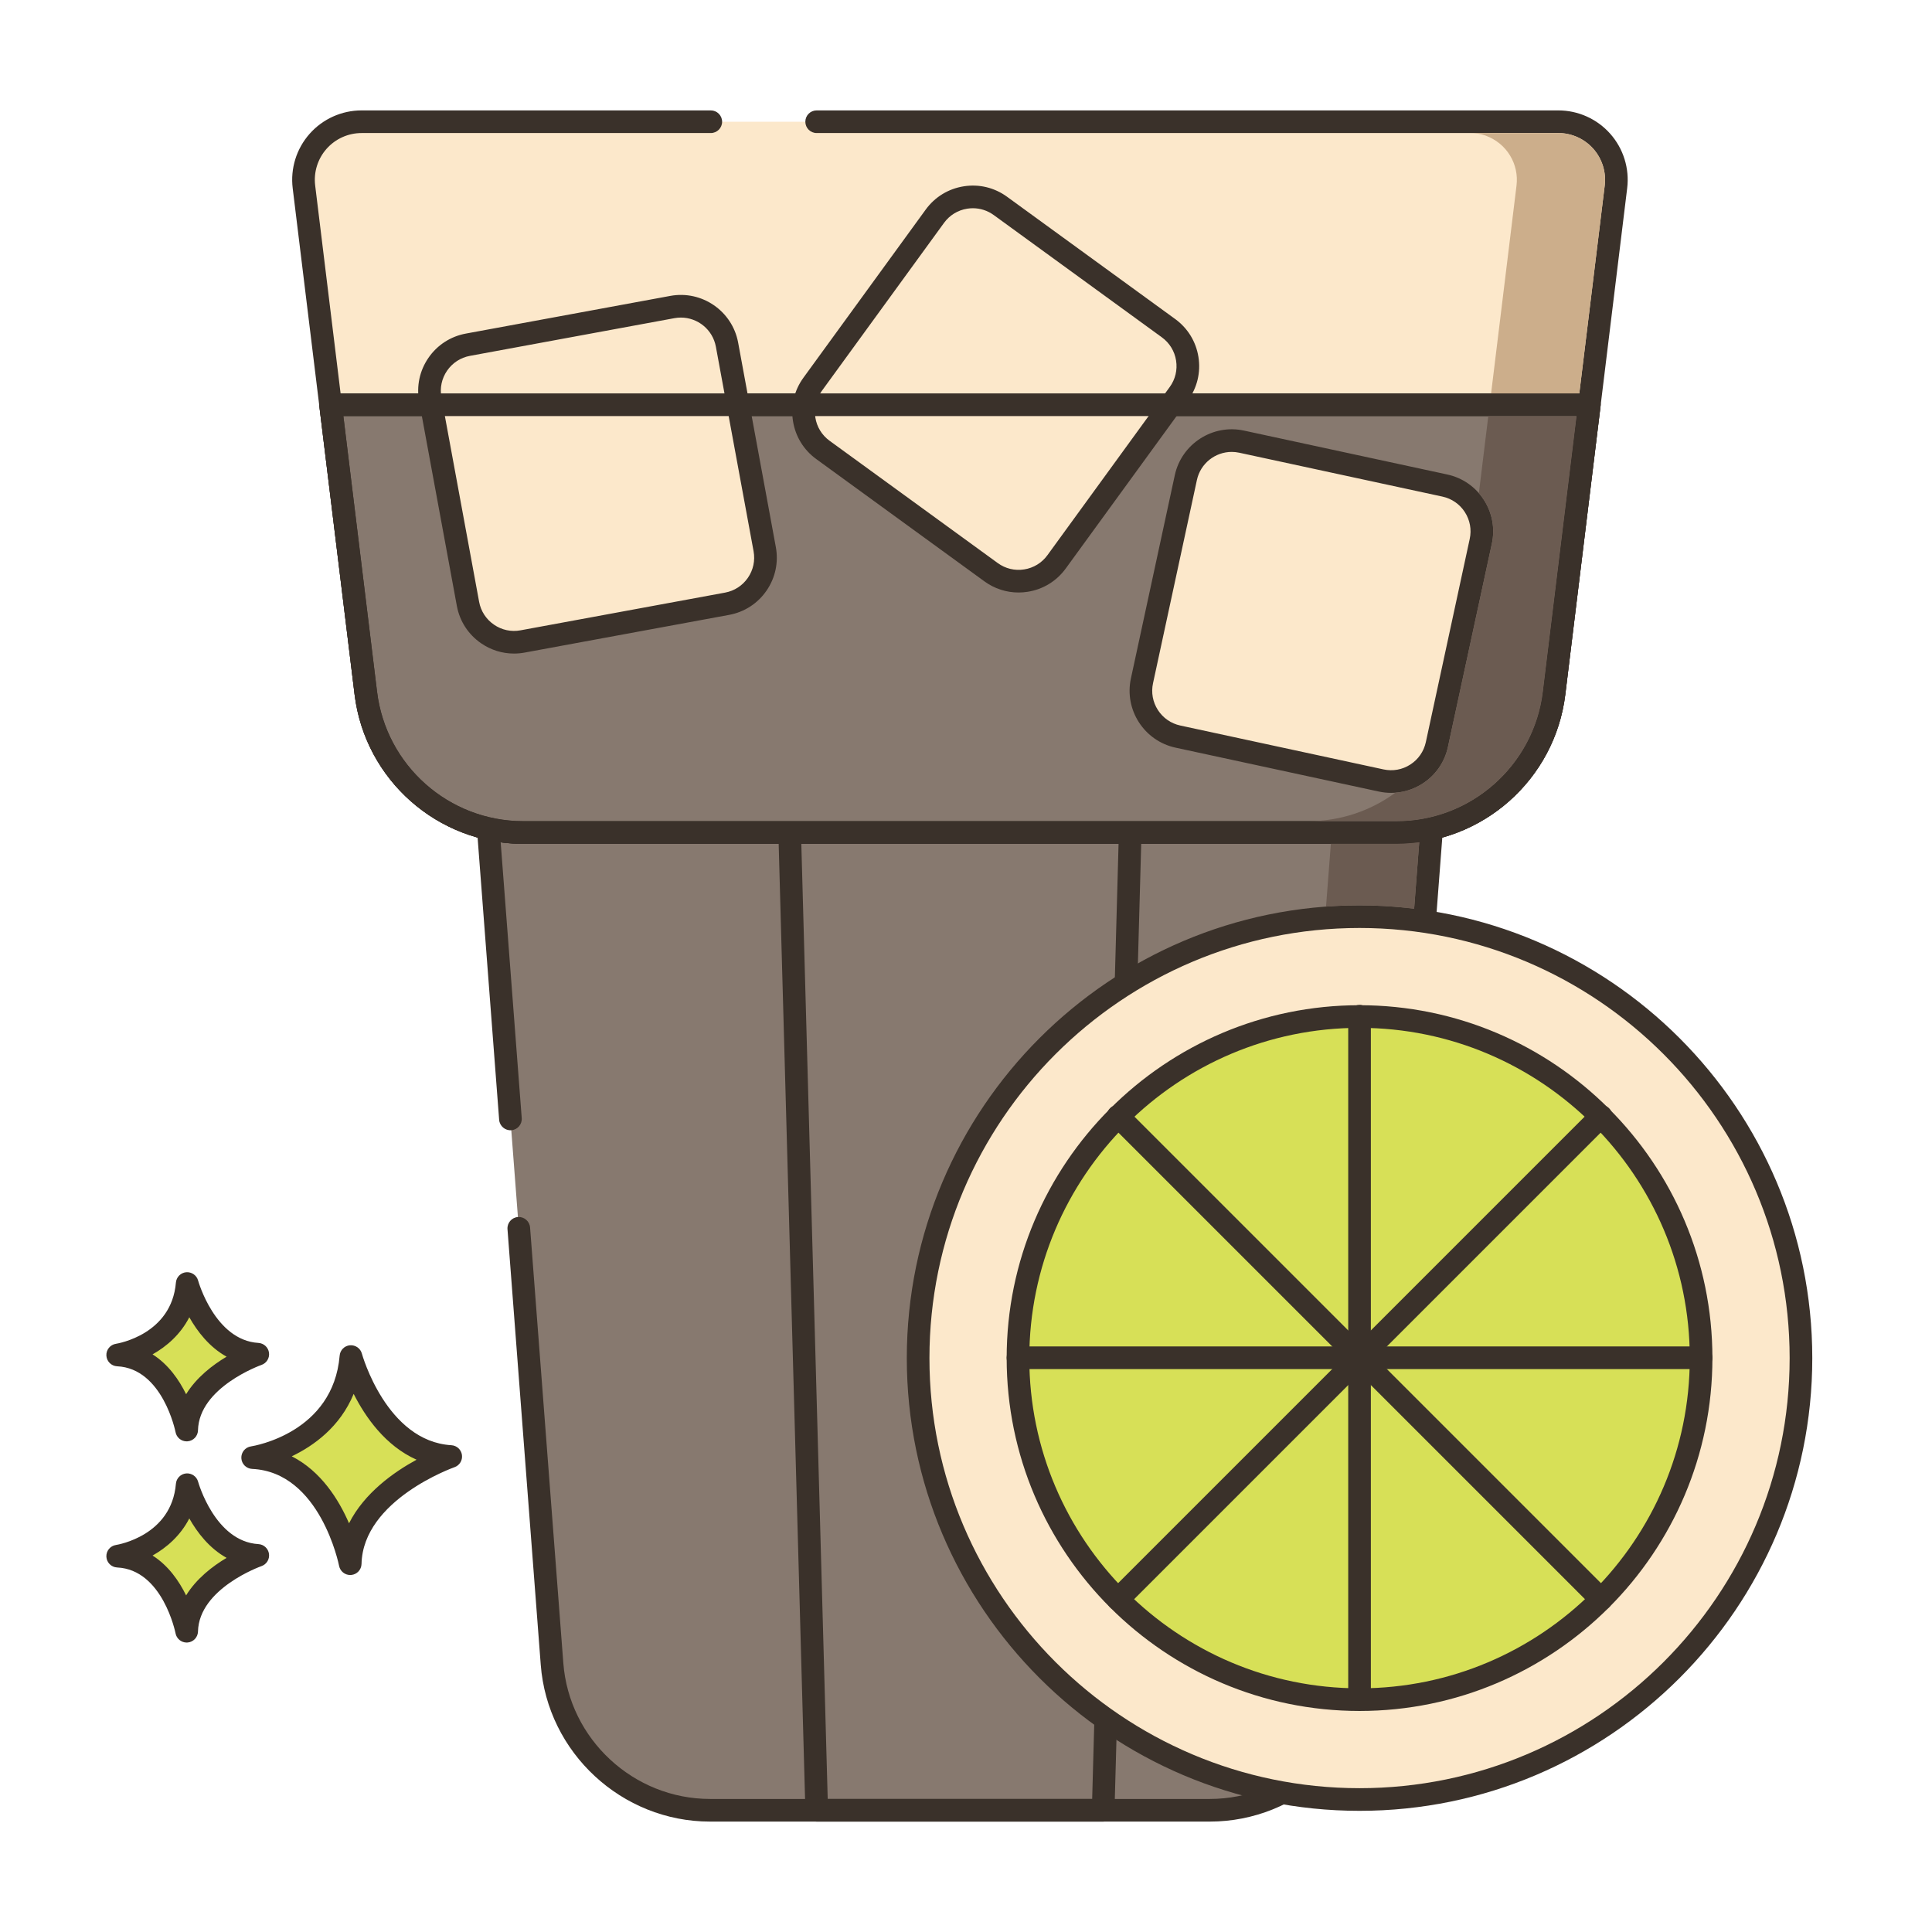 <?xml version="1.0" encoding="utf-8"?>
<!-- Generator: Adobe Illustrator 22.0.1, SVG Export Plug-In . SVG Version: 6.00 Build 0)  -->
<svg version="1.1" id="Layer_2" xmlns="http://www.w3.org/2000/svg" xmlns:xlink="http://www.w3.org/1999/xlink" x="0px" y="0px"
	 viewBox="0 0 256 256" style="enable-background:new 0 0 256 256;" xml:space="preserve">
<style type="text/css">
	.st0{fill:#3A312A;}
	.st1{fill:#D7E057;}
	.st2{fill:#FCE8CB;}
	.st3{fill:#8AC6DD;}
	.st4{fill-rule:evenodd;clip-rule:evenodd;fill:#FCE8CB;}
	.st5{fill:#F5978A;}
	.st6{fill:#87796F;}
	.st7{fill:#F16C7A;}
	.st8{fill:#68A8BC;}
	.st9{fill:#B9BC39;}
	.st10{fill:#CE4E61;}
	.st11{fill:#6B5B51;}
	.st12{fill:#CCAE8B;}
	.st13{fill-rule:evenodd;clip-rule:evenodd;fill:#F16C7A;}
</style>
<g>
	<g>
		<g>
			<path class="st1" d="M46.502,179.75c-0.974,11.564-13.025,13.389-13.025,13.389c10.347,0.487,12.925,14.059,12.925,14.059
				c0.221-9.677,13.321-14.202,13.321-14.202C49.911,192.409,46.502,179.75,46.502,179.75z"/>
		</g>
	</g>
	<g>
		<g>
			<path class="st0" d="M59.814,191.499c-8.605-0.515-11.833-12.024-11.864-12.141c-0.19-0.702-0.852-1.157-1.584-1.102
				c-0.725,0.066-1.298,0.642-1.359,1.367c-0.859,10.215-11.313,11.964-11.754,12.032c-0.763,0.116-1.313,0.791-1.273,1.561
				c0.04,0.771,0.657,1.385,1.428,1.421c9.028,0.426,11.499,12.719,11.522,12.843c0.138,0.711,0.76,1.217,1.473,1.217
				c0.042,0,0.084-0.002,0.126-0.005c0.765-0.064,1.357-0.693,1.375-1.46c0.193-8.509,12.191-12.777,12.313-12.819
				c0.676-0.234,1.092-0.914,0.994-1.622C61.111,192.082,60.528,191.541,59.814,191.499z M46.248,201.845
				c-1.357-3.131-3.709-6.907-7.588-8.876c2.931-1.405,6.409-3.913,8.202-8.273c1.551,3.071,4.2,6.88,8.335,8.723
				C52.189,195.058,48.274,197.823,46.248,201.845z"/>
		</g>
	</g>
	<g>
		<g>
			<path class="st1" d="M24.804,196.73c-0.689,8.179-9.212,9.471-9.212,9.471c7.318,0.344,9.142,9.944,9.142,9.944
				c0.156-6.844,9.422-10.045,9.422-10.045C27.214,205.685,24.804,196.73,24.804,196.73z"/>
		</g>
	</g>
	<g>
		<g>
			<path class="st0" d="M34.245,204.603c-5.766-0.345-7.972-8.186-7.994-8.265c-0.189-0.701-0.86-1.159-1.581-1.102
				c-0.726,0.065-1.3,0.643-1.361,1.368c-0.578,6.871-7.646,8.066-7.941,8.113c-0.763,0.116-1.313,0.791-1.273,1.561
				c0.04,0.771,0.657,1.385,1.428,1.421c6.034,0.284,7.723,8.645,7.738,8.727c0.136,0.713,0.759,1.22,1.473,1.22
				c0.041,0,0.083-0.002,0.125-0.005c0.765-0.063,1.358-0.693,1.376-1.461c0.13-5.709,8.331-8.634,8.412-8.662
				c0.676-0.234,1.093-0.913,0.996-1.622C35.544,205.187,34.959,204.645,34.245,204.603z M24.66,211.397
				c-0.924-1.886-2.34-3.946-4.446-5.279c1.855-1.041,3.697-2.63,4.87-4.917c1.058,1.874,2.654,3.954,4.941,5.224
				C28.176,207.525,26.036,209.165,24.66,211.397z"/>
		</g>
	</g>
	<g>
		<g>
			<path class="st1" d="M24.804,170.073c-0.689,8.179-9.212,9.47-9.212,9.47c7.318,0.345,9.142,9.944,9.142,9.944
				c0.156-6.844,9.422-10.045,9.422-10.045C27.214,179.027,24.804,170.073,24.804,170.073z"/>
		</g>
	</g>
	<g>
		<g>
			<path class="st0" d="M34.245,177.945c-5.766-0.345-7.972-8.186-7.994-8.265c-0.189-0.701-0.86-1.159-1.581-1.102
				c-0.726,0.065-1.3,0.643-1.361,1.368c-0.578,6.87-7.646,8.066-7.941,8.113c-0.763,0.116-1.313,0.791-1.273,1.561
				c0.04,0.771,0.657,1.385,1.428,1.421c6.034,0.284,7.723,8.645,7.738,8.727c0.136,0.713,0.759,1.22,1.473,1.22
				c0.041,0,0.083-0.002,0.125-0.005c0.765-0.063,1.358-0.693,1.376-1.461c0.13-5.709,8.331-8.634,8.412-8.662
				c0.676-0.234,1.093-0.913,0.996-1.622C35.544,178.529,34.959,177.987,34.245,177.945z M24.66,184.74
				c-0.924-1.886-2.34-3.947-4.446-5.279c1.855-1.042,3.697-2.63,4.87-4.917c1.058,1.874,2.654,3.954,4.941,5.224
				C28.176,180.868,26.037,182.508,24.66,184.74z"/>
		</g>
	</g>
	<g>
		<g>
			<path class="st6" d="M185.067,110.31H69.327c-1.59,0-3.14-0.18-4.63-0.52l2.938,38.476l1.106,14.491l4.406,57.713
				c0.83,10.95,9.96,19.4,20.94,19.4h66.22c10.98,0,20.11-8.45,20.94-19.4l8.45-110.68
				C188.207,110.13,186.657,110.31,185.067,110.31z"/>
		</g>
	</g>
	<g>
		<g>
			<path class="st0" d="M190.677,108.654c-0.361-0.312-0.846-0.429-1.313-0.327c-1.402,0.32-2.848,0.482-4.296,0.482H69.327
				c-1.448,0-2.894-0.162-4.296-0.482c-0.466-0.102-0.952,0.016-1.313,0.327c-0.36,0.311-0.553,0.774-0.517,1.25l2.938,38.477
				c0.063,0.827,0.8,1.443,1.61,1.382c0.826-0.063,1.444-0.784,1.382-1.61l-2.79-36.543c0.987,0.133,1.986,0.2,2.986,0.2h115.74
				c1,0,1.999-0.067,2.986-0.2l-8.303,108.747c-0.766,10.101-9.307,18.014-19.444,18.014h-66.22
				c-10.138,0-18.678-7.913-19.443-18.015l-4.406-57.713c-0.063-0.827-0.792-1.442-1.61-1.382c-0.826,0.063-1.444,0.784-1.382,1.61
				l4.406,57.712c0.884,11.656,10.738,20.787,22.436,20.787h66.22c11.697,0,21.553-9.131,22.437-20.786l8.45-110.68
				C191.229,109.429,191.037,108.965,190.677,108.654z"/>
		</g>
	</g>
	<g>
		<g>
			<path class="st0" d="M150.832,109.264c-0.282-0.29-0.67-0.454-1.075-0.454h-45.12c-0.405,0-0.793,0.164-1.075,0.454
				s-0.436,0.683-0.424,1.087l3.58,129.561c0.022,0.813,0.687,1.459,1.499,1.459h37.96c0.813,0,1.477-0.646,1.499-1.459
				l3.58-129.561C151.268,109.946,151.114,109.554,150.832,109.264z M144.718,238.37h-35.042l-3.497-126.561h42.036L144.718,238.37z
				"/>
		</g>
	</g>
	<g>
		<g>
			<path class="st2" d="M206.484,16.13H47.91c-4.62,0-8.198,4.042-7.637,8.628l8.202,67.093
				c1.288,10.538,10.236,18.458,20.852,18.458h115.741c10.616,0,19.564-7.92,20.852-18.458l8.202-67.093
				C214.682,20.172,211.104,16.13,206.484,16.13z"/>
		</g>
	</g>
	<g>
		<g>
			<path class="st0" d="M213.368,17.729c-1.744-1.97-4.253-3.1-6.884-3.1h-98.272c-0.828,0-1.5,0.672-1.5,1.5s0.672,1.5,1.5,1.5
				h98.272c1.772,0,3.462,0.761,4.638,2.089c1.175,1.327,1.726,3.098,1.51,4.857l-8.201,67.093
				c-1.195,9.771-9.52,17.141-19.363,17.141H69.326c-9.844,0-18.168-7.368-19.362-17.14l-8.202-67.094
				c-0.216-1.76,0.335-3.53,1.51-4.857c1.176-1.327,2.866-2.089,4.639-2.089h46.272c0.828,0,1.5-0.672,1.5-1.5s-0.672-1.5-1.5-1.5
				H47.91c-2.631,0-5.141,1.13-6.885,3.101c-1.744,1.97-2.562,4.598-2.242,7.209l8.202,67.094
				c1.379,11.274,10.982,19.776,22.341,19.776h115.741c11.357,0,20.962-8.502,22.342-19.776l8.201-67.094
				C215.93,22.328,215.112,19.7,213.368,17.729z"/>
		</g>
	</g>
	<g>
		<g>
			<path class="st6" d="M43.802,53.63l4.672,38.221c1.288,10.538,10.236,18.458,20.852,18.458h115.741
				c10.616,0,19.564-7.92,20.852-18.458l4.672-38.221H43.802z"/>
		</g>
	</g>
	<g>
		<g>
			<path class="st0" d="M211.715,52.636c-0.284-0.321-0.693-0.506-1.123-0.506H43.803c-0.43,0-0.839,0.185-1.123,0.506
				c-0.285,0.321-0.418,0.75-0.366,1.176l4.672,38.222c1.379,11.274,10.982,19.776,22.341,19.776h115.741
				c11.358,0,20.963-8.502,22.342-19.776l4.672-38.222C212.133,53.386,212,52.957,211.715,52.636z M204.431,91.67
				c-1.194,9.771-9.519,17.14-19.363,17.14H69.326c-9.844,0-18.168-7.368-19.362-17.14l-4.467-36.54h163.4L204.431,91.67z"/>
		</g>
	</g>
	<g>
		<g>
			<path class="st2" d="M154.835,43.486l-22.281-16.204c-2.776-2.019-6.663-1.405-8.682,1.371l-16.204,22.281
				c-2.019,2.776-1.405,6.663,1.371,8.682L131.32,75.82c2.776,2.019,6.663,1.405,8.682-1.371l16.204-22.281
				C158.225,49.392,157.612,45.505,154.835,43.486z"/>
		</g>
	</g>
	<g>
		<g>
			<path class="st0" d="M158.801,47.309c-0.321-2.035-1.416-3.823-3.083-5.035l-22.281-16.205c-1.666-1.212-3.701-1.705-5.741-1.381
				c-2.035,0.321-3.823,1.416-5.035,3.083l-16.204,22.28c-1.213,1.667-1.703,3.705-1.382,5.741s1.416,3.824,3.083,5.036
				l22.28,16.204c1.333,0.97,2.904,1.478,4.521,1.478c0.404,0,0.813-0.031,1.22-0.096c2.036-0.321,3.824-1.417,5.036-3.084
				l16.204-22.279C158.632,51.384,159.122,49.345,158.801,47.309z M154.993,51.286l-16.204,22.28
				c-0.741,1.019-1.834,1.688-3.078,1.884c-1.247,0.2-2.49-0.103-3.508-0.844c0,0,0,0-0.001,0l-22.281-16.204
				c-1.018-0.741-1.687-1.834-1.884-3.078c-0.196-1.244,0.104-2.49,0.845-3.509l16.204-22.281c0.741-1.019,1.834-1.688,3.078-1.884
				c0.249-0.039,0.497-0.059,0.745-0.059c0.988,0,1.948,0.311,2.764,0.902l22.281,16.205c1.018,0.741,1.687,1.834,1.884,3.078
				C156.034,49.021,155.734,50.267,154.993,51.286z"/>
		</g>
	</g>
	<g>
		<g>
			<path class="st2" d="M191.448,64.338l-26.929-5.816c-3.355-0.725-6.662,1.408-7.387,4.763l-5.816,26.929
				c-0.725,3.355,1.408,6.663,4.763,7.387l26.929,5.816c3.355,0.725,6.663-1.408,7.387-4.763l5.816-26.93
				C196.936,68.37,194.804,65.062,191.448,64.338z"/>
		</g>
	</g>
	<g>
		<g>
			<path class="st0" d="M196.621,66.231c-1.117-1.731-2.842-2.925-4.856-3.359l-26.93-5.816c-4.15-0.899-8.271,1.755-9.169,5.913
				l-5.815,26.93c-0.898,4.157,1.754,8.271,5.912,9.169l26.93,5.815c0.547,0.118,1.098,0.177,1.645,0.177
				c1.466,0,2.903-0.42,4.165-1.233c1.731-1.116,2.925-2.841,3.359-4.855l5.816-26.93C198.113,70.026,197.737,67.964,196.621,66.231
				z M194.746,71.408l-5.816,26.93c-0.267,1.23-0.995,2.285-2.054,2.967c-1.06,0.683-2.316,0.912-3.551,0.646l-26.93-5.815
				c-1.23-0.267-2.284-0.996-2.967-2.054c-0.683-1.059-0.912-2.319-0.646-3.551l5.815-26.93c0.478-2.207,2.437-3.721,4.609-3.721
				c0.328,0,0.661,0.035,0.995,0.106l26.93,5.816c1.231,0.267,2.285,0.995,2.968,2.054S195.012,70.177,194.746,71.408z"/>
		</g>
	</g>
	<g>
		<g>
			<path class="st2" d="M101.326,72.762l-4.995-27.094c-0.622-3.376-3.863-5.608-7.239-4.985l-27.094,4.995
				c-3.375,0.623-5.608,3.863-4.985,7.239l4.995,27.094c0.622,3.376,3.863,5.608,7.239,4.985l27.094-4.995
				C99.717,79.379,101.949,76.138,101.326,72.762z"/>
		</g>
	</g>
	<g>
		<g>
			<path class="st0" d="M102.802,72.491l-4.995-27.096c-0.771-4.183-4.807-6.959-8.985-6.188l-27.094,4.994
				c-2.027,0.374-3.787,1.515-4.956,3.212s-1.606,3.748-1.233,5.774l4.995,27.094c0.374,2.026,1.515,3.786,3.212,4.955
				c1.302,0.897,2.812,1.364,4.359,1.364c0.47,0,0.942-0.043,1.414-0.13l27.094-4.995c2.027-0.374,3.787-1.515,4.956-3.212
				S103.176,74.517,102.802,72.491z M99.098,76.563c-0.714,1.037-1.79,1.734-3.028,1.962l-27.094,4.995
				c-1.245,0.231-2.493-0.039-3.529-0.754c-1.037-0.714-1.734-1.789-1.962-3.027l-4.995-27.094c-0.229-1.239,0.039-2.493,0.753-3.53
				c0.715-1.037,1.79-1.734,3.028-1.962l27.095-4.995c0.288-0.053,0.574-0.078,0.857-0.078c2.229,0,4.216,1.591,4.634,3.859
				l4.995,27.096C100.08,74.273,99.813,75.526,99.098,76.563z"/>
		</g>
	</g>
	<g>
		<g>
			<circle class="st2" cx="180.147" cy="179.954" r="58.491"/>
		</g>
	</g>
	<g>
		<g>
			<path class="st0" d="M180.146,119.963c-33.079,0-59.99,26.912-59.99,59.991s26.911,59.99,59.99,59.99s59.991-26.911,59.991-59.99
				S213.226,119.963,180.146,119.963z M180.146,236.944c-31.425,0-56.99-25.565-56.99-56.99s25.565-56.991,56.99-56.991
				s56.991,25.566,56.991,56.991S211.571,236.944,180.146,236.944z"/>
		</g>
	</g>
	<g>
		<g>
			
				<ellipse transform="matrix(0.924 -0.383 0.383 0.924 -55.153 82.637)" class="st1" cx="180.147" cy="179.954" rx="45.258" ry="45.258"/>
		</g>
	</g>
	<g>
		<g>
			<path class="st0" d="M180.146,133.196c-25.782,0-46.758,20.976-46.758,46.758s20.976,46.758,46.758,46.758
				s46.758-20.976,46.758-46.758S205.929,133.196,180.146,133.196z M180.146,223.712c-24.128,0-43.758-19.63-43.758-43.758
				s19.63-43.758,43.758-43.758s43.758,19.63,43.758,43.758S204.274,223.712,180.146,223.712z"/>
		</g>
	</g>
	<g>
		<g>
			<path class="st0" d="M180.146,133.151c-0.828,0-1.5,0.672-1.5,1.5v90.515c0,0.828,0.672,1.5,1.5,1.5s1.5-0.672,1.5-1.5v-90.515
				C181.646,133.823,180.975,133.151,180.146,133.151z"/>
		</g>
	</g>
	<g>
		<g>
			<path class="st0" d="M213.209,146.847c-0.586-0.586-1.535-0.586-2.121,0l-64.004,64.003c-0.586,0.586-0.586,1.535,0,2.121
				c0.293,0.293,0.677,0.439,1.061,0.439s0.768-0.146,1.061-0.439l64.004-64.003C213.795,148.382,213.795,147.433,213.209,146.847z"
				/>
		</g>
	</g>
	<g>
		<g>
			<path class="st0" d="M225.404,178.409h-90.516c-0.828,0-1.5,0.672-1.5,1.5s0.672,1.5,1.5,1.5h90.516c0.828,0,1.5-0.672,1.5-1.5
				S226.232,178.409,225.404,178.409z"/>
		</g>
	</g>
	<g>
		<g>
			<path class="st0" d="M213.209,210.85l-64.004-64.003c-0.586-0.586-1.535-0.586-2.121,0s-0.586,1.535,0,2.121l64.004,64.003
				c0.293,0.293,0.677,0.439,1.061,0.439s0.768-0.146,1.061-0.439C213.795,212.385,213.795,211.436,213.209,210.85z"/>
		</g>
	</g>
	<g>
		<g>
			<path class="st0" d="M211.715,52.636c-0.284-0.321-0.693-0.506-1.123-0.506H43.803c-0.43,0-0.839,0.185-1.123,0.506
				c-0.285,0.321-0.418,0.75-0.366,1.176l4.672,38.222c1.379,11.274,10.982,19.776,22.341,19.776h115.741
				c11.358,0,20.963-8.502,22.342-19.776l4.672-38.222C212.133,53.386,212,52.957,211.715,52.636z M204.431,91.67
				c-1.194,9.771-9.519,17.14-19.363,17.14H69.326c-9.844,0-18.168-7.368-19.362-17.14l-4.467-36.54h163.4L204.431,91.67z"/>
		</g>
	</g>
	<g>
		<g>
			<path class="st11" d="M187.517,111.66c-0.2,0.03-0.39,0.05-0.59,0.06c-0.62,0.05-1.24,0.09-1.86,0.09h-8.72l-0.64,8.32
				c1.47-0.12,2.95-0.17,4.44-0.17c2.45,0,4.86,0.17,7.23,0.45l0.68-8.8C187.877,111.63,187.697,111.64,187.517,111.66z"/>
		</g>
	</g>
	<g>
		<g>
			<path class="st12" d="M211.127,19.72c-1.18-1.33-2.87-2.09-4.64-2.09h-11.79c0.72,0,1.44,0.08,2.11,0.32
				c2.91,1.05,4.48,3.85,4.14,6.63l-3.37,27.55h11.69l3.37-27.55C212.847,22.82,212.297,21.05,211.127,19.72z"/>
		</g>
	</g>
	<g>
		<g>
			<path class="st11" d="M197.207,55.13l-1.25,10.23c0.25,0.27,0.46,0.56,0.66,0.87c1.12,1.73,1.5,3.8,1.06,5.81l-5.82,26.93
				c-0.43,2.02-1.62,3.74-3.36,4.86c-1.1,0.71-2.34,1.12-3.61,1.21c-3.24,2.38-7.23,3.77-11.51,3.77h11.69
				c4.61,0,8.89-1.62,12.26-4.35c3.37-2.73,5.83-6.56,6.8-10.99c0.13-0.59,0.23-1.19,0.3-1.8l4.47-36.54H197.207z"/>
		</g>
	</g>
</g>
</svg>
